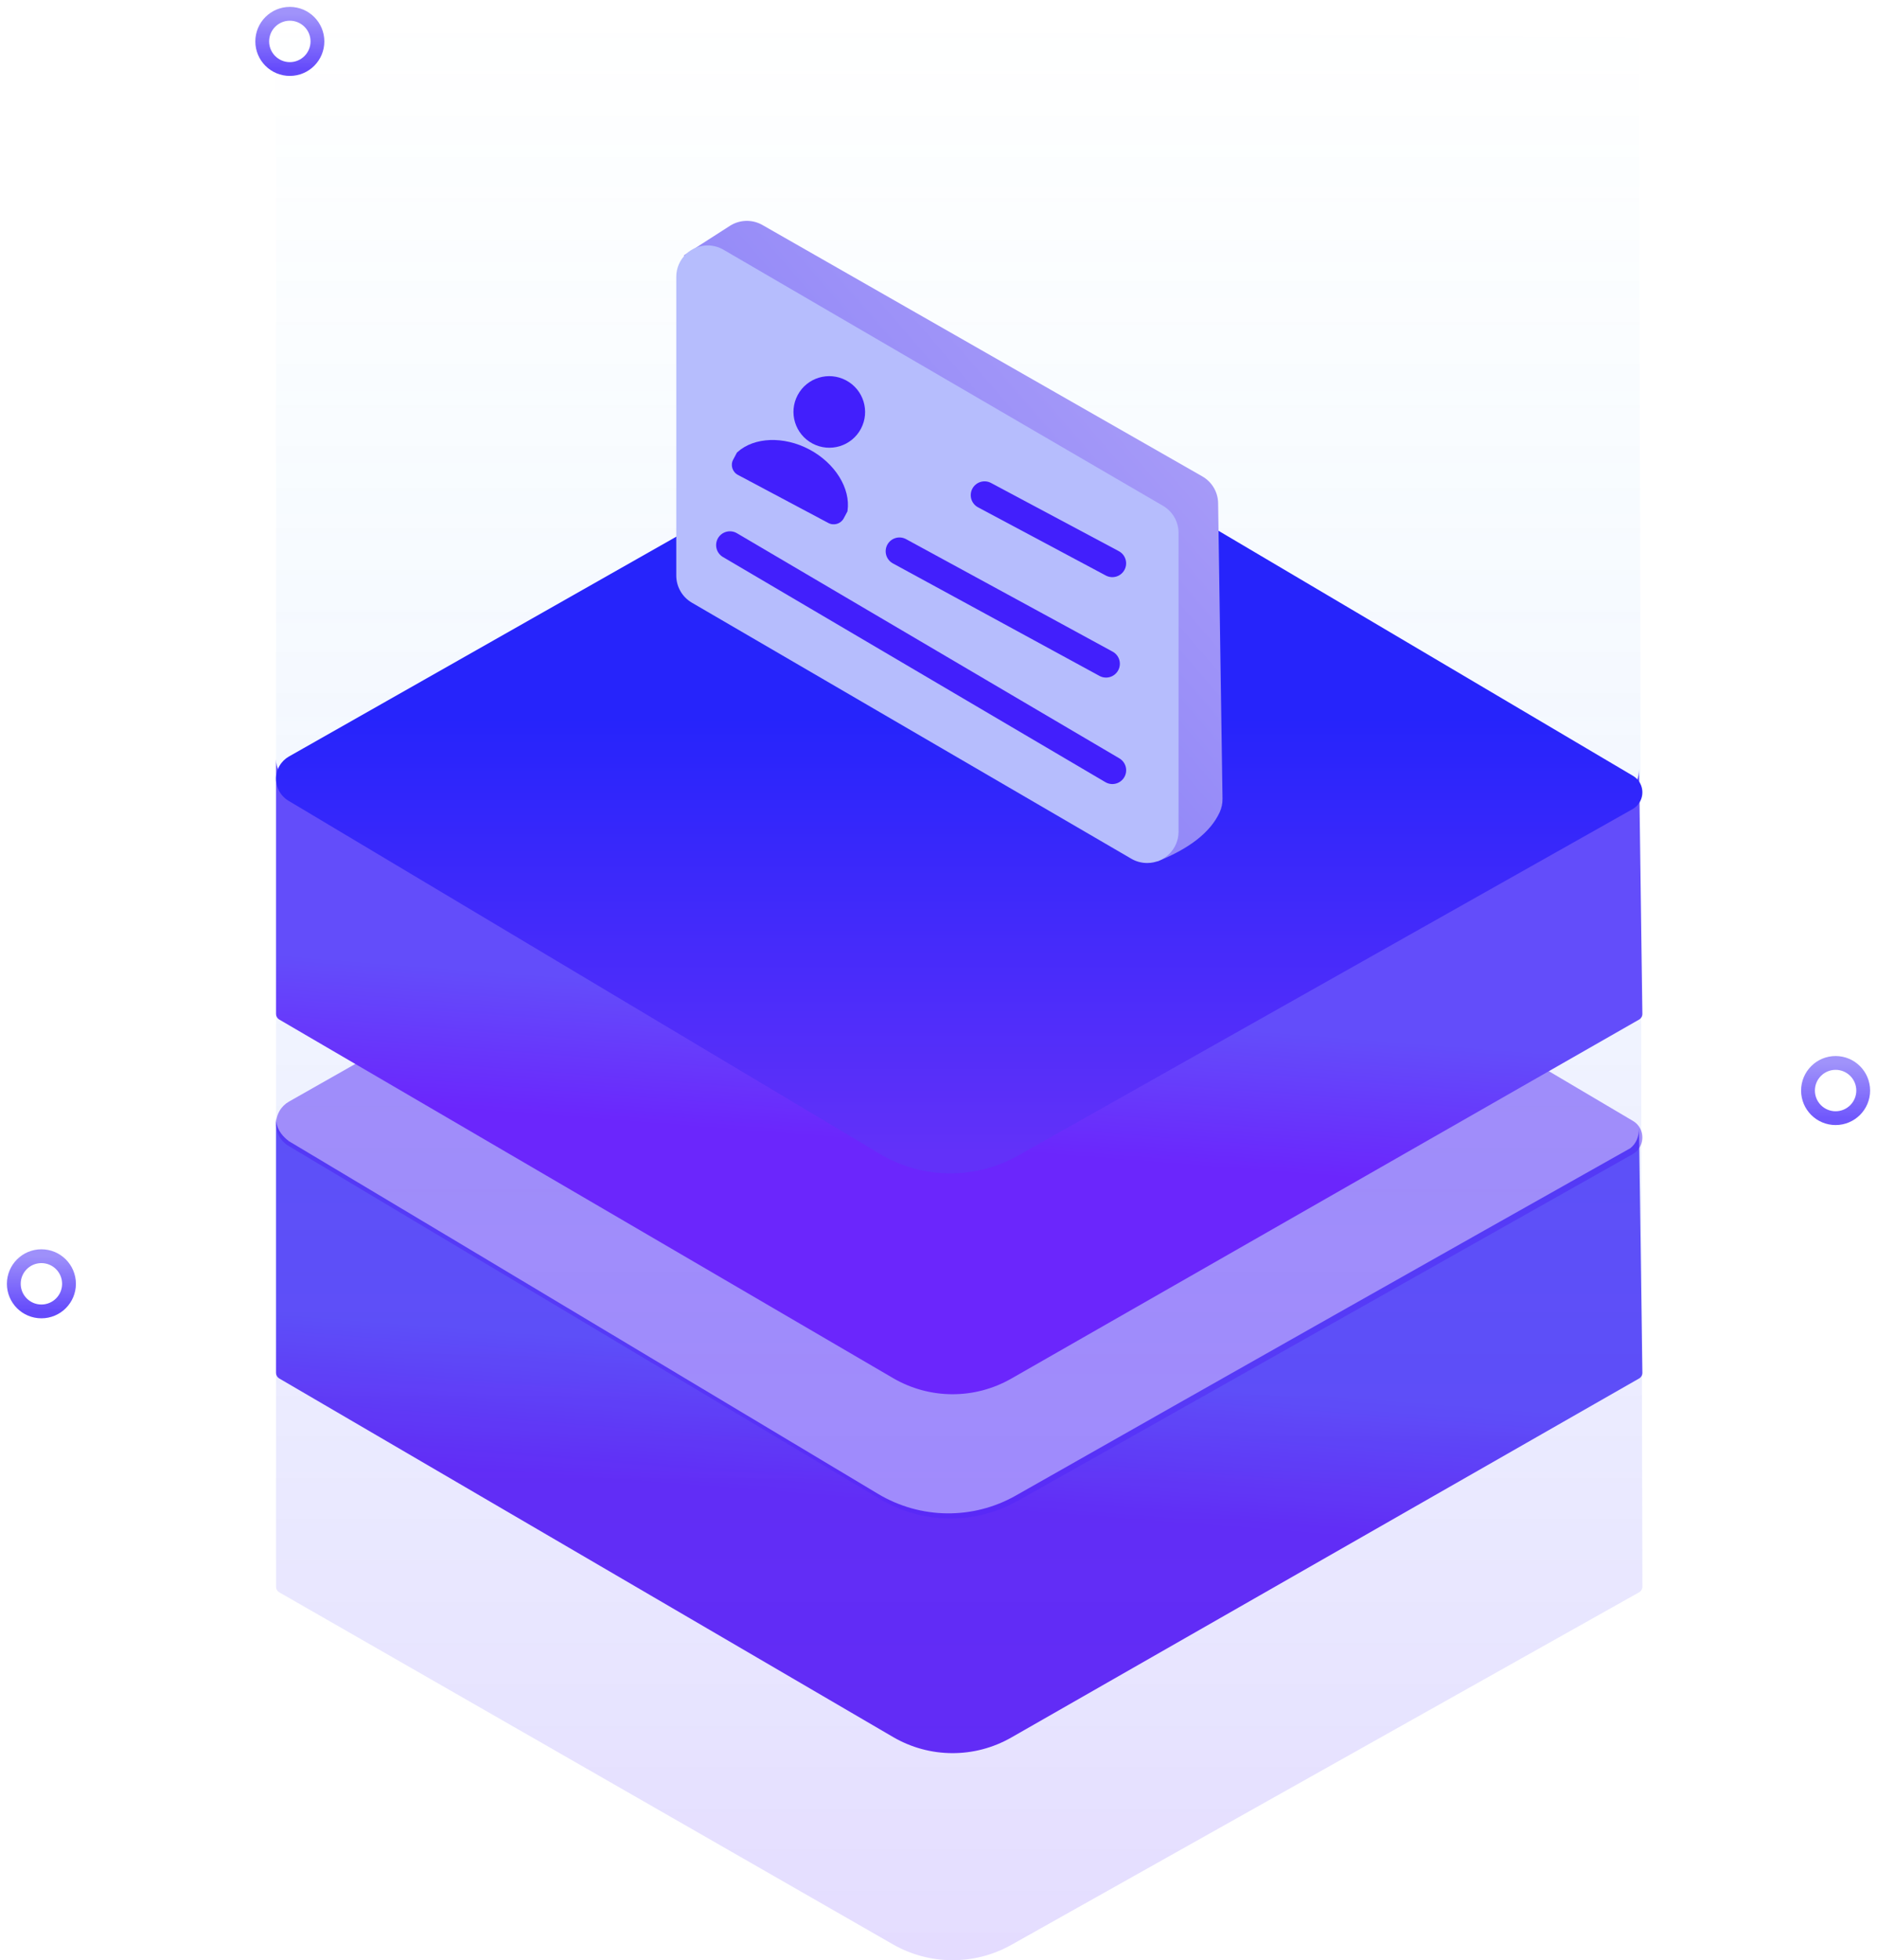 <?xml version="1.0" encoding="UTF-8"?>
<svg width="136px" height="142px" viewBox="0 0 136 142" version="1.1" xmlns="http://www.w3.org/2000/svg" xmlns:xlink="http://www.w3.org/1999/xlink">
    <!-- Generator: Sketch 63.1 (92452) - https://sketch.com -->
    <title>来电名片</title>
    <desc>Created with Sketch.</desc>
    <defs>
        <linearGradient x1="53.563%" y1="39.26%" x2="50%" y2="60.74%" id="linearGradient-1">
            <stop stop-color="#5C4AF7" offset="0%"></stop>
            <stop stop-color="#6024F4" offset="100%"></stop>
        </linearGradient>
        <linearGradient x1="50%" y1="0%" x2="50%" y2="100%" id="linearGradient-2">
            <stop stop-color="#59D0FC" stop-opacity="0" offset="0%"></stop>
            <stop stop-color="#6E41FF" offset="100%"></stop>
        </linearGradient>
        <linearGradient x1="50%" y1="0%" x2="50%" y2="100%" id="linearGradient-3">
            <stop stop-color="#431DF1" offset="0%"></stop>
            <stop stop-color="#5126F9" offset="100%"></stop>
        </linearGradient>
        <linearGradient x1="53.563%" y1="39.26%" x2="50%" y2="60.74%" id="linearGradient-4">
            <stop stop-color="#634DFA" offset="0%"></stop>
            <stop stop-color="#6B26FC" offset="100%"></stop>
        </linearGradient>
        <linearGradient x1="50%" y1="0%" x2="50%" y2="100%" id="linearGradient-5">
            <stop stop-color="#A093FA" offset="0%"></stop>
            <stop stop-color="#654BFB" offset="100%"></stop>
        </linearGradient>
        <linearGradient x1="50%" y1="0%" x2="50%" y2="100%" id="linearGradient-6">
            <stop stop-color="#A093FA" offset="0%"></stop>
            <stop stop-color="#7058FC" offset="100%"></stop>
        </linearGradient>
        <linearGradient x1="50%" y1="0%" x2="50%" y2="100%" id="linearGradient-7">
            <stop stop-color="#9E90FA" offset="0%"></stop>
            <stop stop-color="#644AFB" offset="100%"></stop>
        </linearGradient>
        <linearGradient x1="50%" y1="0%" x2="50%" y2="100%" id="linearGradient-8">
            <stop stop-color="#755EFC" offset="0%"></stop>
            <stop stop-color="#DEDAFE" offset="100%"></stop>
        </linearGradient>
        <linearGradient x1="50%" y1="0%" x2="50%" y2="100%" id="linearGradient-9">
            <stop stop-color="#644AFB" offset="0%"></stop>
            <stop stop-color="#E5E2FF" offset="100%"></stop>
        </linearGradient>
        <linearGradient x1="50%" y1="0.137%" x2="50%" y2="100%" id="linearGradient-10">
            <stop stop-color="#6950FB" offset="0%"></stop>
            <stop stop-color="#CEC7FF" offset="100%"></stop>
        </linearGradient>
        <linearGradient x1="50%" y1="41.838%" x2="50%" y2="96.702%" id="linearGradient-11">
            <stop stop-color="#2624FB" offset="0%"></stop>
            <stop stop-color="#6231F9" offset="100%"></stop>
        </linearGradient>
        <linearGradient x1="9.41%" y1="77.44%" x2="85.345%" y2="0%" id="linearGradient-12">
            <stop stop-color="#8276F9" offset="0%"></stop>
            <stop stop-color="#8D83F8" offset="24.807%"></stop>
            <stop stop-color="#AEA2F8" offset="100%"></stop>
        </linearGradient>
    </defs>
    <g id="新增-日标" stroke="none" stroke-width="1" fill="none" fill-rule="evenodd">
        <g id="日标-服务详情" transform="translate(-870, -1333)">
            <g id="来电名片" transform="translate(871, 1334)">
                <path d="M19,80 L19,98.452 C19,98.618 19.087,98.771 19.229,98.854 L63.702,124.828 C66.352,126.376 69.609,126.391 72.274,124.868 L117.767,98.855 C117.913,98.772 118.002,98.615 118,98.445 L117.757,80.713 C117.757,81.348 117.549,81.835 117.132,82.174 C103.3,89.954 88.46,98.34 72.61,107.335 C69.495,109.102 65.691,109.057 62.617,107.216 C36.477,91.556 22.247,83.039 19.929,81.665 C19.31,81.199 19,80.644 19,80 Z" id="路径-57复制" fill="url(#linearGradient-1)" fill-rule="nonzero"></path>
                <path d="M19,1 L19,113.952 C19,114.114 19.087,114.264 19.228,114.345 L63.694,139.848 C66.348,141.37 69.612,141.385 72.279,139.887 L117.768,114.345 C117.912,114.264 118,114.112 118,113.948 L117.755,1.7 L19,1 Z" id="路径-57复制-2" fill="url(#linearGradient-2)" fill-rule="nonzero" opacity="0.187"></path>
                <path d="M19.933,78.803 L66.132,52.591 C67.547,51.789 69.277,51.804 70.678,52.632 L117.321,80.203 C117.975,80.589 118.195,81.438 117.812,82.098 C117.688,82.312 117.51,82.488 117.297,82.609 L72.764,107.712 C69.641,109.473 65.828,109.425 62.749,107.587 L19.899,82.005 C19.029,81.486 18.741,80.353 19.255,79.474 C19.418,79.194 19.653,78.963 19.933,78.803 Z" id="矩形复制-7" fill="url(#linearGradient-3)" fill-rule="nonzero" opacity="0.482"></path>
                <path d="M19,54 L19,72.452 C19,72.618 19.087,72.771 19.229,72.854 L63.702,98.828 C66.352,100.376 69.61,100.391 72.274,98.868 L117.768,72.855 C117.913,72.772 118.002,72.615 118,72.445 L117.757,54.713 L117.757,54.713 C117.757,55.348 117.549,55.835 117.132,56.174 C103.3,63.954 88.46,72.34 72.611,81.335 L72.611,81.335 C69.496,83.102 65.691,83.057 62.617,81.216 C36.477,65.556 22.247,57.039 19.929,55.665 C19.31,55.199 19,54.644 19,54 Z" id="路径-57" fill="url(#linearGradient-4)" fill-rule="nonzero"></path>
                <circle id="椭圆形复制-7" stroke="url(#linearGradient-5)" cx="20" cy="2" r="2"></circle>
                <circle id="椭圆形复制-13" stroke="url(#linearGradient-6)" cx="132" cy="78" r="2"></circle>
                <circle id="椭圆形复制-14" stroke="url(#linearGradient-7)" cx="2" cy="92" r="2"></circle>
                <line x1="20" y1="4" x2="20" y2="29" id="直线复制-6" stroke="url(#linearGradient-8)" stroke-linecap="square"></line>
                <line x1="132" y1="80" x2="132" y2="105" id="直线复制-8" stroke="url(#linearGradient-9)" stroke-linecap="square"></line>
                <line x1="2" y1="94" x2="2" y2="119" id="直线复制-9" stroke="url(#linearGradient-10)" stroke-linecap="square"></line>
                <path d="M19.933,53.803 L66.132,27.591 C67.547,26.789 69.277,26.804 70.678,27.632 L117.321,55.203 C117.975,55.589 118.195,56.438 117.812,57.098 C117.688,57.312 117.51,57.488 117.297,57.609 L72.764,82.712 C69.641,84.473 65.828,84.425 62.749,82.587 L19.899,57.005 C19.029,56.486 18.741,55.353 19.255,54.474 C19.418,54.194 19.653,53.963 19.933,53.803 Z" id="矩形" fill="url(#linearGradient-11)" fill-rule="nonzero"></path>
                <g id="编组-31" transform="translate(48, 15)">
                    <path d="M6.244,0.3 L38.115,18.51 C38.813,18.909 39.248,19.645 39.26,20.447 L39.579,41.866 C39.583,42.207 39.511,42.545 39.367,42.855 C38.705,44.281 37.201,45.464 34.858,46.402 C28.278,42.564 17.621,35.463 2.886,25.098 C2.323,24.702 1.971,24.074 1.926,23.389 L0.565,2.492 L0.565,2.492 L3.884,0.361 C4.598,-0.097 5.508,-0.121 6.244,0.3 Z" id="矩形复制-33" fill="url(#linearGradient-12)" fill-rule="nonzero"></path>
                    <path d="M3.421,2.09 L35.265,20.641 C35.964,21.048 36.393,21.794 36.393,22.602 L36.393,44.247 C36.393,45.501 35.375,46.517 34.119,46.517 C33.716,46.517 33.32,46.411 32.972,46.208 L1.128,27.657 C0.43,27.25 -2.11009661e-13,26.504 -2.11009661e-13,25.696 L-2.11009661e-13,4.051 C-2.11009661e-13,2.797 1.018,1.78 2.275,1.78 C2.677,1.78 3.073,1.887 3.421,2.09 Z" id="矩形" fill="#B6BDFD" fill-rule="nonzero"></path>
                    <line x1="22.336" y1="19.869" x2="31.594" y2="24.809" id="直线-3" stroke="#421FFC" stroke-width="2" stroke-linecap="round" stroke-linejoin="round"></line>
                    <line x1="16.172" y1="23.934" x2="31.14" y2="32.084" id="直线-3复制" stroke="#421FFC" stroke-width="2" stroke-linecap="round" stroke-linejoin="round"></line>
                    <line x1="3.887" y1="23.488" x2="31.597" y2="39.797" id="直线-3复制-2" stroke="#421FFC" stroke-width="2" stroke-linecap="round" stroke-linejoin="round"></line>
                    <g id="geren-2" transform="translate(9.557, 15.754) scale(-1, 1) rotate(-28) translate(-9.557, -15.754) translate(4.557, 10.754)" fill="#421FFC" fill-rule="nonzero">
                        <path d="M1.951,2.593 C1.951,4.025 3.113,5.185 4.547,5.185 C5.981,5.185 7.143,4.025 7.143,2.593 C7.143,1.162 5.981,0.002 4.547,0.002 C3.113,0.002 1.951,1.162 1.951,2.593 Z" id="路径"></path>
                        <path d="M8.255,9.728 L0.831,9.728 C0.375,9.728 0.004,9.358 0.004,8.903 L0.004,8.34 L0.019,8.293 C0.576,6.751 2.438,5.671 4.539,5.671 C6.641,5.671 8.503,6.751 9.059,8.293 L9.074,8.34 L9.074,8.903 C9.082,9.358 8.711,9.728 8.255,9.728 Z" id="路径"></path>
                    </g>
                </g>
                <g id="来电" transform="translate(52, 24)"></g>
            </g>
        </g>
    </g>
</svg>